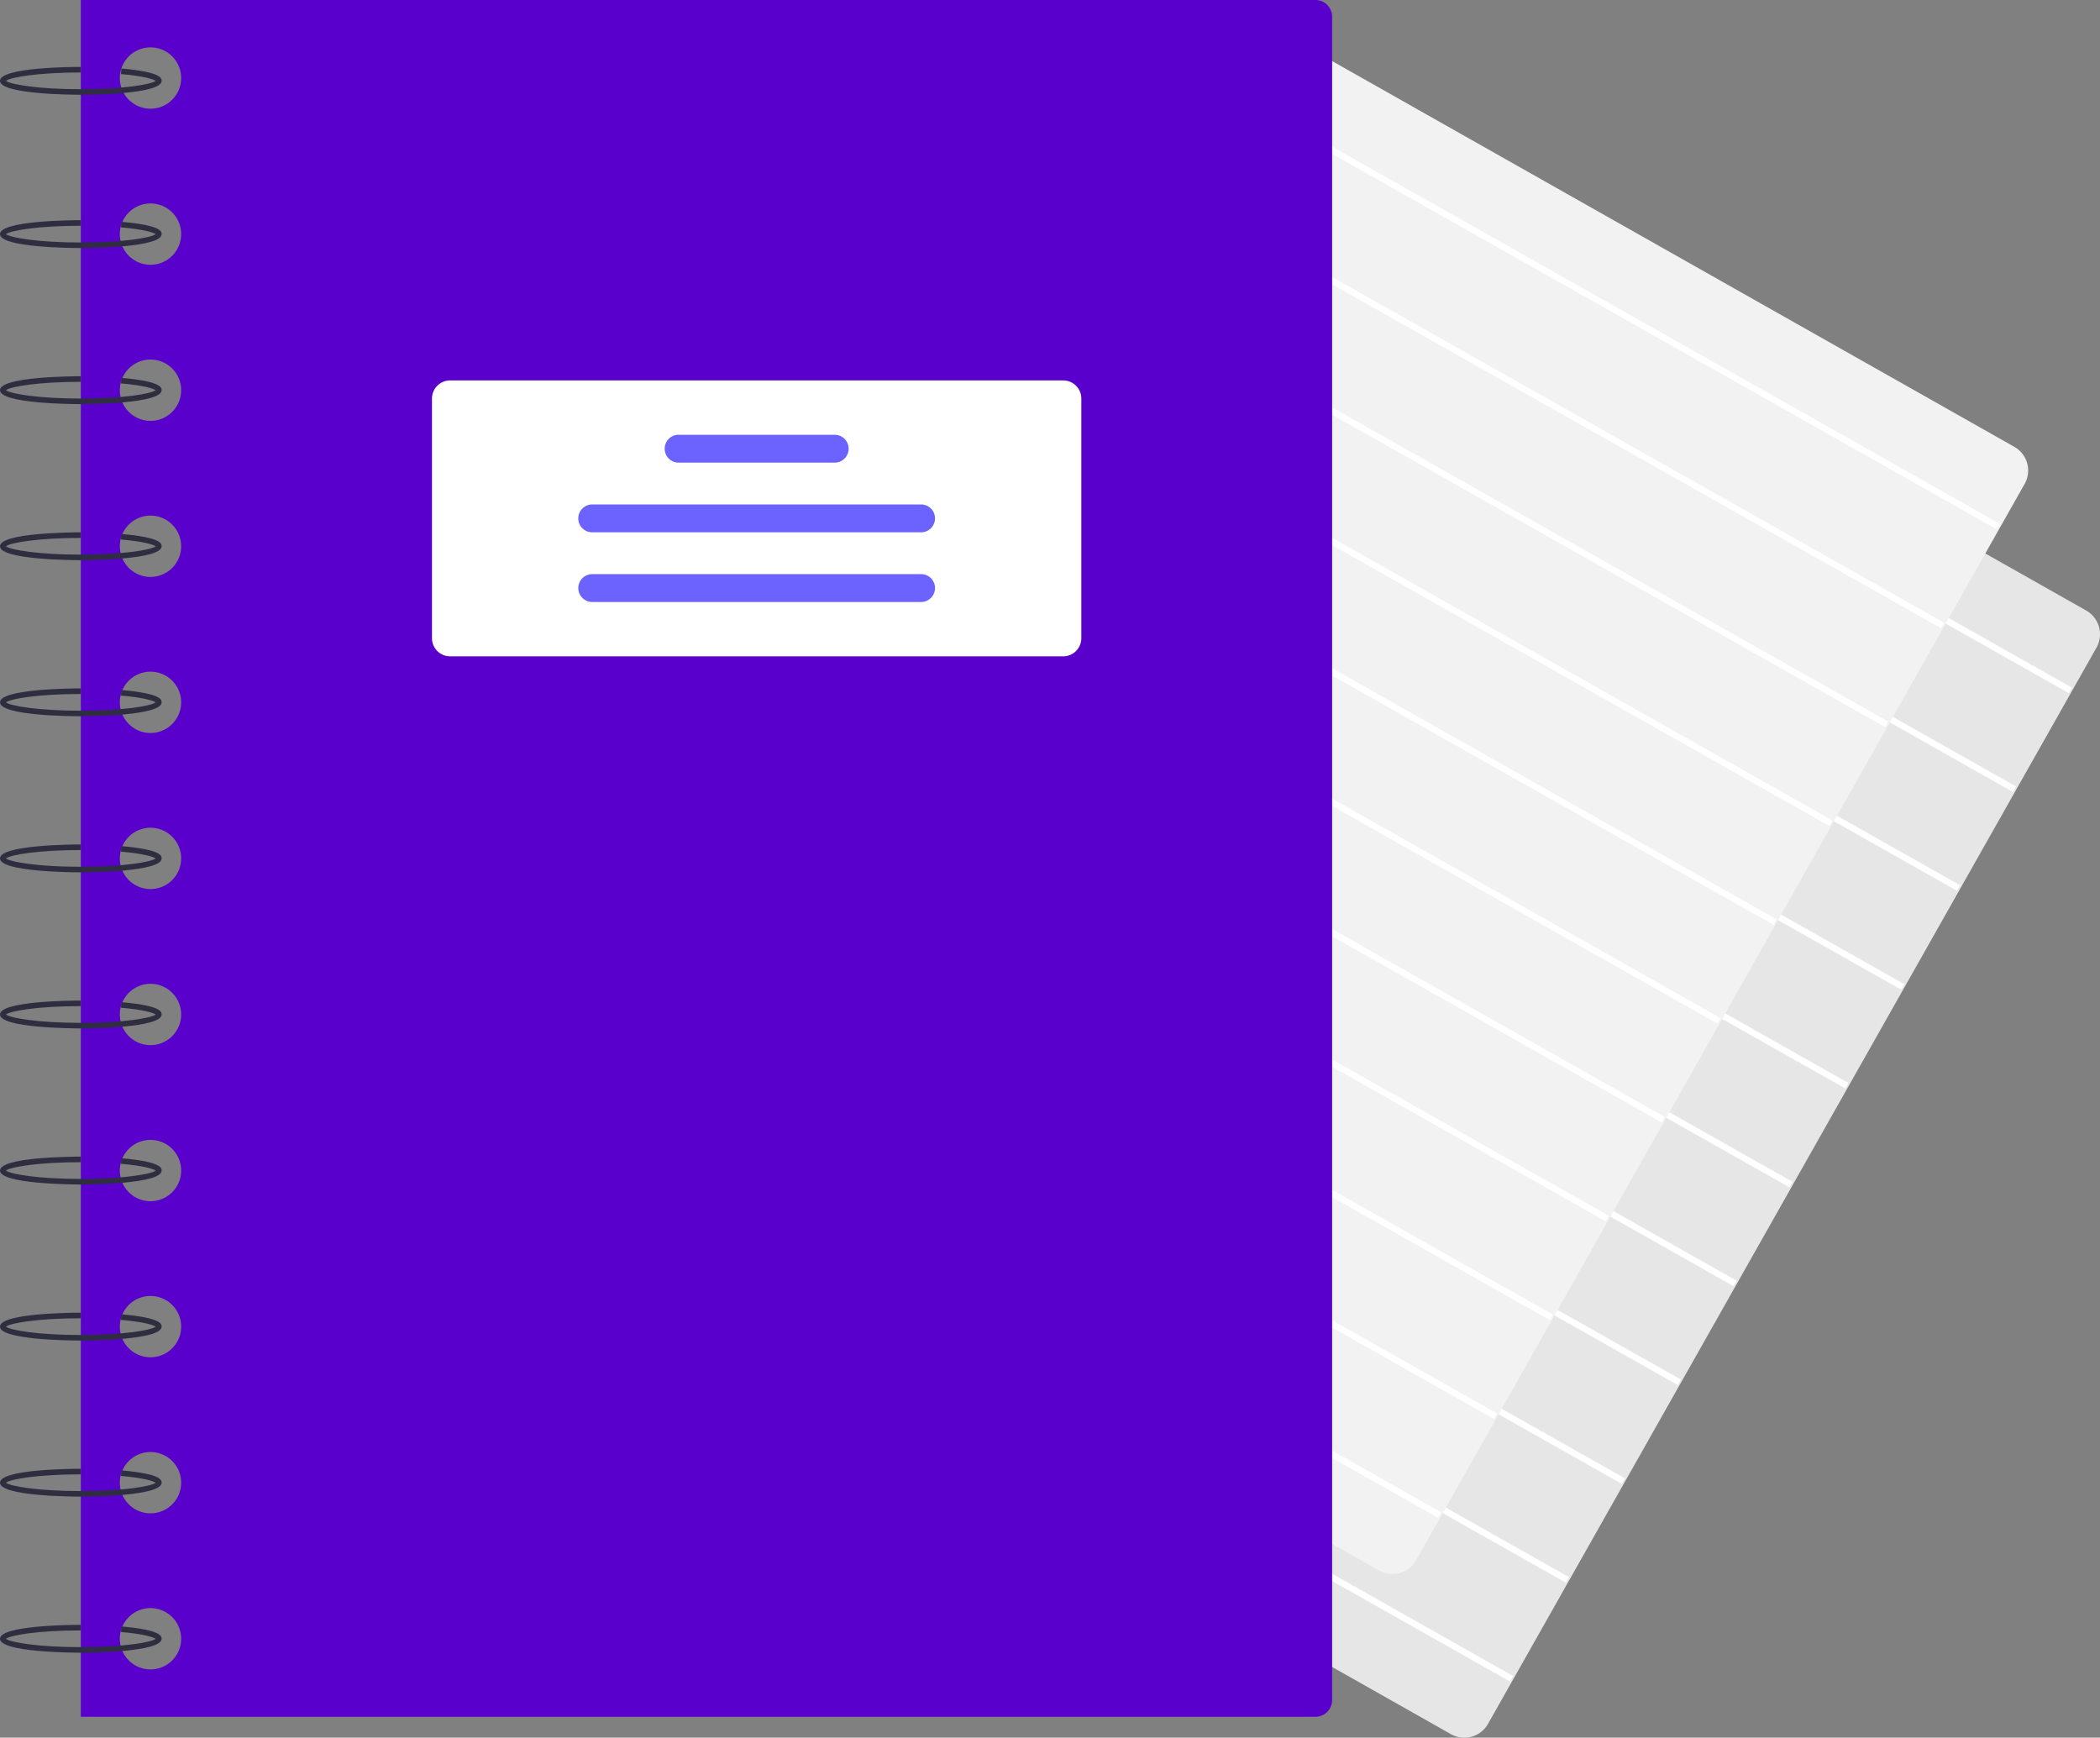 <svg xmlns="http://www.w3.org/2000/svg" width="488.321" height="404.061" viewBox="0 0 488.321 404.061">
  <rect x="0" y="0" width="488.321" height="404.061" fill="#808080" stroke="none"/>
  <g id="undraw_personal_notebook_re_d7dc" transform="translate(0 0)">
    <path id="Path_72" data-name="Path 72" d="M555.3,627.7a6.3,6.3,0,0,1-3.107-.822L372.554,525.317a6.339,6.339,0,0,1-2.4-8.628L511.647,266.43a6.329,6.329,0,0,1,8.627-2.4L699.911,365.6a6.339,6.339,0,0,1,2.4,8.627L560.82,624.482A6.291,6.291,0,0,1,557,627.468a6.363,6.363,0,0,1-1.7.232Z" transform="translate(-214.804 -223.639)" fill="#e6e6e6"/>
    <rect id="Rectangle_139" data-name="Rectangle 139" width="1.467" height="218.093" transform="matrix(0.492, -0.871, 0.871, 0.492, 291.109, 53.871)" fill="#fff"/>
    <rect id="Rectangle_140" data-name="Rectangle 140" width="1.467" height="218.093" transform="matrix(0.492, -0.871, 0.871, 0.492, 278.116, 76.854)" fill="#fff"/>
    <rect id="Rectangle_141" data-name="Rectangle 141" width="1.467" height="218.093" transform="matrix(0.492, -0.871, 0.871, 0.492, 265.122, 99.838)" fill="#fff"/>
    <rect id="Rectangle_142" data-name="Rectangle 142" width="1.467" height="218.093" transform="matrix(0.492, -0.871, 0.871, 0.492, 252.128, 122.82)" fill="#fff"/>
    <rect id="Rectangle_143" data-name="Rectangle 143" width="1.467" height="218.093" transform="matrix(0.492, -0.871, 0.871, 0.492, 239.135, 145.803)" fill="#fff"/>
    <rect id="Rectangle_144" data-name="Rectangle 144" width="1.467" height="218.093" transform="matrix(0.492, -0.871, 0.871, 0.492, 226.141, 168.786)" fill="#fff"/>
    <rect id="Rectangle_145" data-name="Rectangle 145" width="1.467" height="218.093" transform="matrix(0.492, -0.871, 0.871, 0.492, 213.147, 191.769)" fill="#fff"/>
    <rect id="Rectangle_146" data-name="Rectangle 146" width="1.467" height="218.093" transform="matrix(0.492, -0.871, 0.871, 0.492, 200.154, 214.752)" fill="#fff"/>
    <rect id="Rectangle_147" data-name="Rectangle 147" width="1.467" height="218.093" transform="matrix(0.492, -0.871, 0.871, 0.492, 187.16, 237.735)" fill="#fff"/>
    <rect id="Rectangle_148" data-name="Rectangle 148" width="1.467" height="218.093" transform="matrix(0.492, -0.871, 0.871, 0.492, 174.166, 260.718)" fill="#fff"/>
    <rect id="Rectangle_149" data-name="Rectangle 149" width="1.467" height="218.093" transform="matrix(0.492, -0.871, 0.871, 0.492, 161.172, 283.701)" fill="#fff"/>
    <path id="Path_73" data-name="Path 73" d="M537.3,586.7a6.3,6.3,0,0,1-3.107-.822L354.554,484.317a6.339,6.339,0,0,1-2.4-8.627L493.647,225.43a6.329,6.329,0,0,1,8.627-2.4L681.911,324.6a6.339,6.339,0,0,1,2.4,8.627L542.819,583.482A6.291,6.291,0,0,1,539,586.468,6.366,6.366,0,0,1,537.3,586.7Z" transform="translate(-213.515 -220.702)" fill="#f2f2f2"/>
    <rect id="Rectangle_150" data-name="Rectangle 150" width="1.467" height="218.093" transform="matrix(0.492, -0.871, 0.871, 0.492, 274.399, 15.808)" fill="#fff"/>
    <rect id="Rectangle_151" data-name="Rectangle 151" width="1.467" height="218.093" transform="matrix(0.492, -0.871, 0.871, 0.492, 261.405, 38.79)" fill="#fff"/>
    <rect id="Rectangle_152" data-name="Rectangle 152" width="1.467" height="218.093" transform="matrix(0.492, -0.871, 0.871, 0.492, 248.411, 61.774)" fill="#fff"/>
    <rect id="Rectangle_153" data-name="Rectangle 153" width="1.467" height="218.093" transform="matrix(0.492, -0.871, 0.871, 0.492, 235.417, 84.757)" fill="#fff"/>
    <rect id="Rectangle_154" data-name="Rectangle 154" width="1.467" height="218.093" transform="matrix(0.492, -0.871, 0.871, 0.492, 222.424, 107.74)" fill="#fff"/>
    <rect id="Rectangle_155" data-name="Rectangle 155" width="1.467" height="218.093" transform="matrix(0.492, -0.871, 0.871, 0.492, 209.43, 130.723)" fill="#fff"/>
    <rect id="Rectangle_156" data-name="Rectangle 156" width="1.467" height="218.093" transform="matrix(0.492, -0.871, 0.871, 0.492, 196.436, 153.705)" fill="#fff"/>
    <rect id="Rectangle_157" data-name="Rectangle 157" width="1.467" height="218.093" transform="matrix(0.492, -0.871, 0.871, 0.492, 183.443, 176.688)" fill="#fff"/>
    <rect id="Rectangle_158" data-name="Rectangle 158" width="1.467" height="218.093" transform="matrix(0.492, -0.871, 0.871, 0.492, 170.449, 199.672)" fill="#fff"/>
    <rect id="Rectangle_159" data-name="Rectangle 159" width="1.467" height="218.093" transform="matrix(0.492, -0.871, 0.871, 0.492, 157.455, 222.655)" fill="#fff"/>
    <rect id="Rectangle_160" data-name="Rectangle 160" width="1.467" height="218.093" transform="matrix(0.492, -0.871, 0.871, 0.492, 144.461, 245.637)" fill="#fff"/>
    <path id="Path_74" data-name="Path 74" d="M510.216,220.586H223.126v399.2h287.09A3.889,3.889,0,0,0,514.1,615.9V224.474a3.888,3.888,0,0,0-3.888-3.888ZM239.327,608.773a7.129,7.129,0,1,1,7.129-7.129,7.129,7.129,0,0,1-7.129,7.129Zm0-36.291a7.129,7.129,0,1,1,7.129-7.129,7.129,7.129,0,0,1-7.129,7.129Zm0-36.291a7.129,7.129,0,1,1,7.129-7.129,7.129,7.129,0,0,1-7.129,7.129Zm0-36.291a7.129,7.129,0,1,1,7.129-7.129,7.129,7.129,0,0,1-7.129,7.129Zm0-36.291a7.129,7.129,0,1,1,7.129-7.129,7.129,7.129,0,0,1-7.129,7.129Zm0-36.291a7.129,7.129,0,1,1,7.129-7.129,7.129,7.129,0,0,1-7.129,7.129Zm0-36.291a7.129,7.129,0,1,1,7.129-7.129,7.129,7.129,0,0,1-7.129,7.129Zm0-36.291a7.129,7.129,0,1,1,7.129-7.129,7.129,7.129,0,0,1-7.129,7.129Zm0-36.291a7.129,7.129,0,1,1,7.129-7.129,7.129,7.129,0,0,1-7.129,7.129Zm0-36.291a7.129,7.129,0,1,1,7.129-7.129,7.129,7.129,0,0,1-7.129,7.129Zm0-36.291a7.129,7.129,0,1,1,7.129-7.129,7.129,7.129,0,0,1-7.129,7.129Z" transform="translate(-204.332 -220.586)" fill="#5a00cc"/>
    <path id="Path_75" data-name="Path 75" d="M221.676,243.82c-1.924,0-18.794-.091-18.794-3.24s16.87-3.24,18.794-3.24v1.3c-9.936,0-16.379,1.112-17.417,1.944,1.038.832,7.48,1.944,17.417,1.944,9.914,0,16.35-1.108,17.41-1.938-.5-.356-2.563-1.1-8.087-1.58l.112-1.291c9.359.809,9.359,2.3,9.359,2.865C240.469,243.729,223.6,243.82,221.676,243.82Z" transform="translate(-202.882 -221.786)" fill="#2f2e41"/>
    <path id="Path_76" data-name="Path 76" d="M221.676,282.212c-1.924,0-18.794-.091-18.794-3.24s16.87-3.24,18.794-3.24v1.3c-9.936,0-16.379,1.112-17.417,1.944,1.038.832,7.48,1.944,17.417,1.944,9.914,0,16.35-1.108,17.41-1.938-.5-.356-2.563-1.1-8.087-1.58l.112-1.291c9.359.809,9.359,2.3,9.359,2.865C240.469,282.122,223.6,282.212,221.676,282.212Z" transform="translate(-202.882 -224.535)" fill="#2f2e41"/>
    <path id="Path_77" data-name="Path 77" d="M221.676,321.3c-1.924,0-18.794-.091-18.794-3.24s16.87-3.24,18.794-3.24v1.3c-9.936,0-16.379,1.112-17.417,1.944,1.038.832,7.48,1.944,17.417,1.944,9.914,0,16.35-1.108,17.41-1.938-.5-.356-2.563-1.1-8.087-1.58l.112-1.291c9.359.809,9.359,2.3,9.359,2.865C240.469,321.212,223.6,321.3,221.676,321.3Z" transform="translate(-202.882 -227.335)" fill="#2f2e41"/>
    <path id="Path_78" data-name="Path 78" d="M221.676,360.394c-1.924,0-18.794-.091-18.794-3.24s16.87-3.24,18.794-3.24v1.3c-9.936,0-16.379,1.112-17.417,1.944,1.038.832,7.48,1.944,17.417,1.944,9.914,0,16.35-1.108,17.41-1.938-.5-.356-2.563-1.1-8.087-1.58l.112-1.291c9.359.809,9.359,2.3,9.359,2.865C240.469,360.3,223.6,360.394,221.676,360.394Z" transform="translate(-202.882 -230.135)" fill="#2f2e41"/>
    <path id="Path_79" data-name="Path 79" d="M221.676,399.485c-1.924,0-18.794-.091-18.794-3.24s16.87-3.24,18.794-3.24v1.3c-9.936,0-16.379,1.112-17.417,1.944,1.038.832,7.48,1.944,17.417,1.944,9.914,0,16.35-1.108,17.41-1.938-.5-.356-2.563-1.1-8.087-1.58l.112-1.291c9.359.809,9.359,2.3,9.359,2.865C240.469,399.394,223.6,399.485,221.676,399.485Z" transform="translate(-202.882 -232.934)" fill="#2f2e41"/>
    <path id="Path_80" data-name="Path 80" d="M221.676,438.576c-1.924,0-18.794-.091-18.794-3.24s16.87-3.24,18.794-3.24v1.3c-9.936,0-16.379,1.112-17.417,1.944,1.038.832,7.48,1.944,17.417,1.944,9.914,0,16.35-1.108,17.41-1.938-.5-.356-2.563-1.1-8.087-1.58l.112-1.291c9.359.809,9.359,2.3,9.359,2.865C240.469,438.485,223.6,438.576,221.676,438.576Z" transform="translate(-202.882 -235.734)" fill="#2f2e41"/>
    <path id="Path_81" data-name="Path 81" d="M221.676,477.667c-1.924,0-18.794-.091-18.794-3.24s16.87-3.24,18.794-3.24v1.3c-9.936,0-16.379,1.112-17.417,1.944,1.038.832,7.48,1.944,17.417,1.944,9.914,0,16.35-1.108,17.41-1.938-.5-.356-2.563-1.1-8.087-1.58l.112-1.291c9.359.809,9.359,2.3,9.359,2.865C240.469,477.576,223.6,477.667,221.676,477.667Z" transform="translate(-202.882 -238.533)" fill="#2f2e41"/>
    <path id="Path_82" data-name="Path 82" d="M221.676,516.758c-1.924,0-18.794-.091-18.794-3.24s16.87-3.24,18.794-3.24v1.3c-9.936,0-16.379,1.112-17.417,1.944,1.038.832,7.48,1.944,17.417,1.944,9.914,0,16.35-1.107,17.41-1.938-.5-.356-2.563-1.1-8.087-1.58l.112-1.291c9.359.809,9.359,2.3,9.359,2.865C240.469,516.667,223.6,516.758,221.676,516.758Z" transform="translate(-202.882 -241.333)" fill="#2f2e41"/>
    <path id="Path_83" data-name="Path 83" d="M221.676,555.849c-1.924,0-18.794-.091-18.794-3.24s16.87-3.24,18.794-3.24v1.3c-9.936,0-16.379,1.112-17.417,1.944,1.038.832,7.48,1.944,17.417,1.944,9.914,0,16.35-1.108,17.41-1.938-.5-.356-2.563-1.1-8.087-1.58l.112-1.291c9.359.809,9.359,2.3,9.359,2.865C240.469,555.758,223.6,555.849,221.676,555.849Z" transform="translate(-202.882 -244.133)" fill="#2f2e41"/>
    <path id="Path_84" data-name="Path 84" d="M221.676,594.94c-1.924,0-18.794-.091-18.794-3.24s16.87-3.24,18.794-3.24v1.3c-9.936,0-16.379,1.112-17.417,1.944,1.038.832,7.48,1.944,17.417,1.944,9.914,0,16.35-1.108,17.41-1.938-.5-.356-2.563-1.1-8.087-1.58l.112-1.291c9.359.809,9.359,2.3,9.359,2.865C240.469,594.849,223.6,594.94,221.676,594.94Z" transform="translate(-202.882 -246.932)" fill="#2f2e41"/>
    <path id="Path_85" data-name="Path 85" d="M221.676,634.031c-1.924,0-18.794-.091-18.794-3.24s16.87-3.24,18.794-3.24v1.3c-9.936,0-16.379,1.112-17.417,1.944,1.038.832,7.48,1.944,17.417,1.944,9.914,0,16.35-1.108,17.41-1.938-.5-.356-2.563-1.1-8.087-1.58l.112-1.291c9.359.809,9.359,2.3,9.359,2.865C240.469,633.94,223.6,634.031,221.676,634.031Z" transform="translate(-202.882 -249.732)" fill="#2f2e41"/>
    <path id="Path_86" data-name="Path 86" d="M457.865,380.028H315.293a4.217,4.217,0,0,1-4.212-4.212V320.082a4.217,4.217,0,0,1,4.212-4.212H457.865a4.217,4.217,0,0,1,4.212,4.212v55.733A4.217,4.217,0,0,1,457.865,380.028Z" transform="translate(-210.631 -227.41)" fill="#fff"/>
    <path id="Path_87" data-name="Path 87" d="M408.9,335.962H372.608a3.24,3.24,0,0,1,0-6.481H408.9a3.24,3.24,0,1,1,0,6.481Z" transform="translate(-214.806 -228.385)" fill="#6c63ff"/>
    <path id="Path_88" data-name="Path 88" d="M427.44,353.414H350.968a3.24,3.24,0,0,1,0-6.481H427.44a3.24,3.24,0,1,1,0,6.481Z" transform="translate(-213.256 -229.635)" fill="#6c63ff"/>
    <path id="Path_89" data-name="Path 89" d="M427.44,370.865H350.968a3.24,3.24,0,0,1,0-6.481H427.44a3.24,3.24,0,1,1,0,6.481Z" transform="translate(-213.256 -230.884)" fill="#6c63ff"/>
  </g>
</svg>
